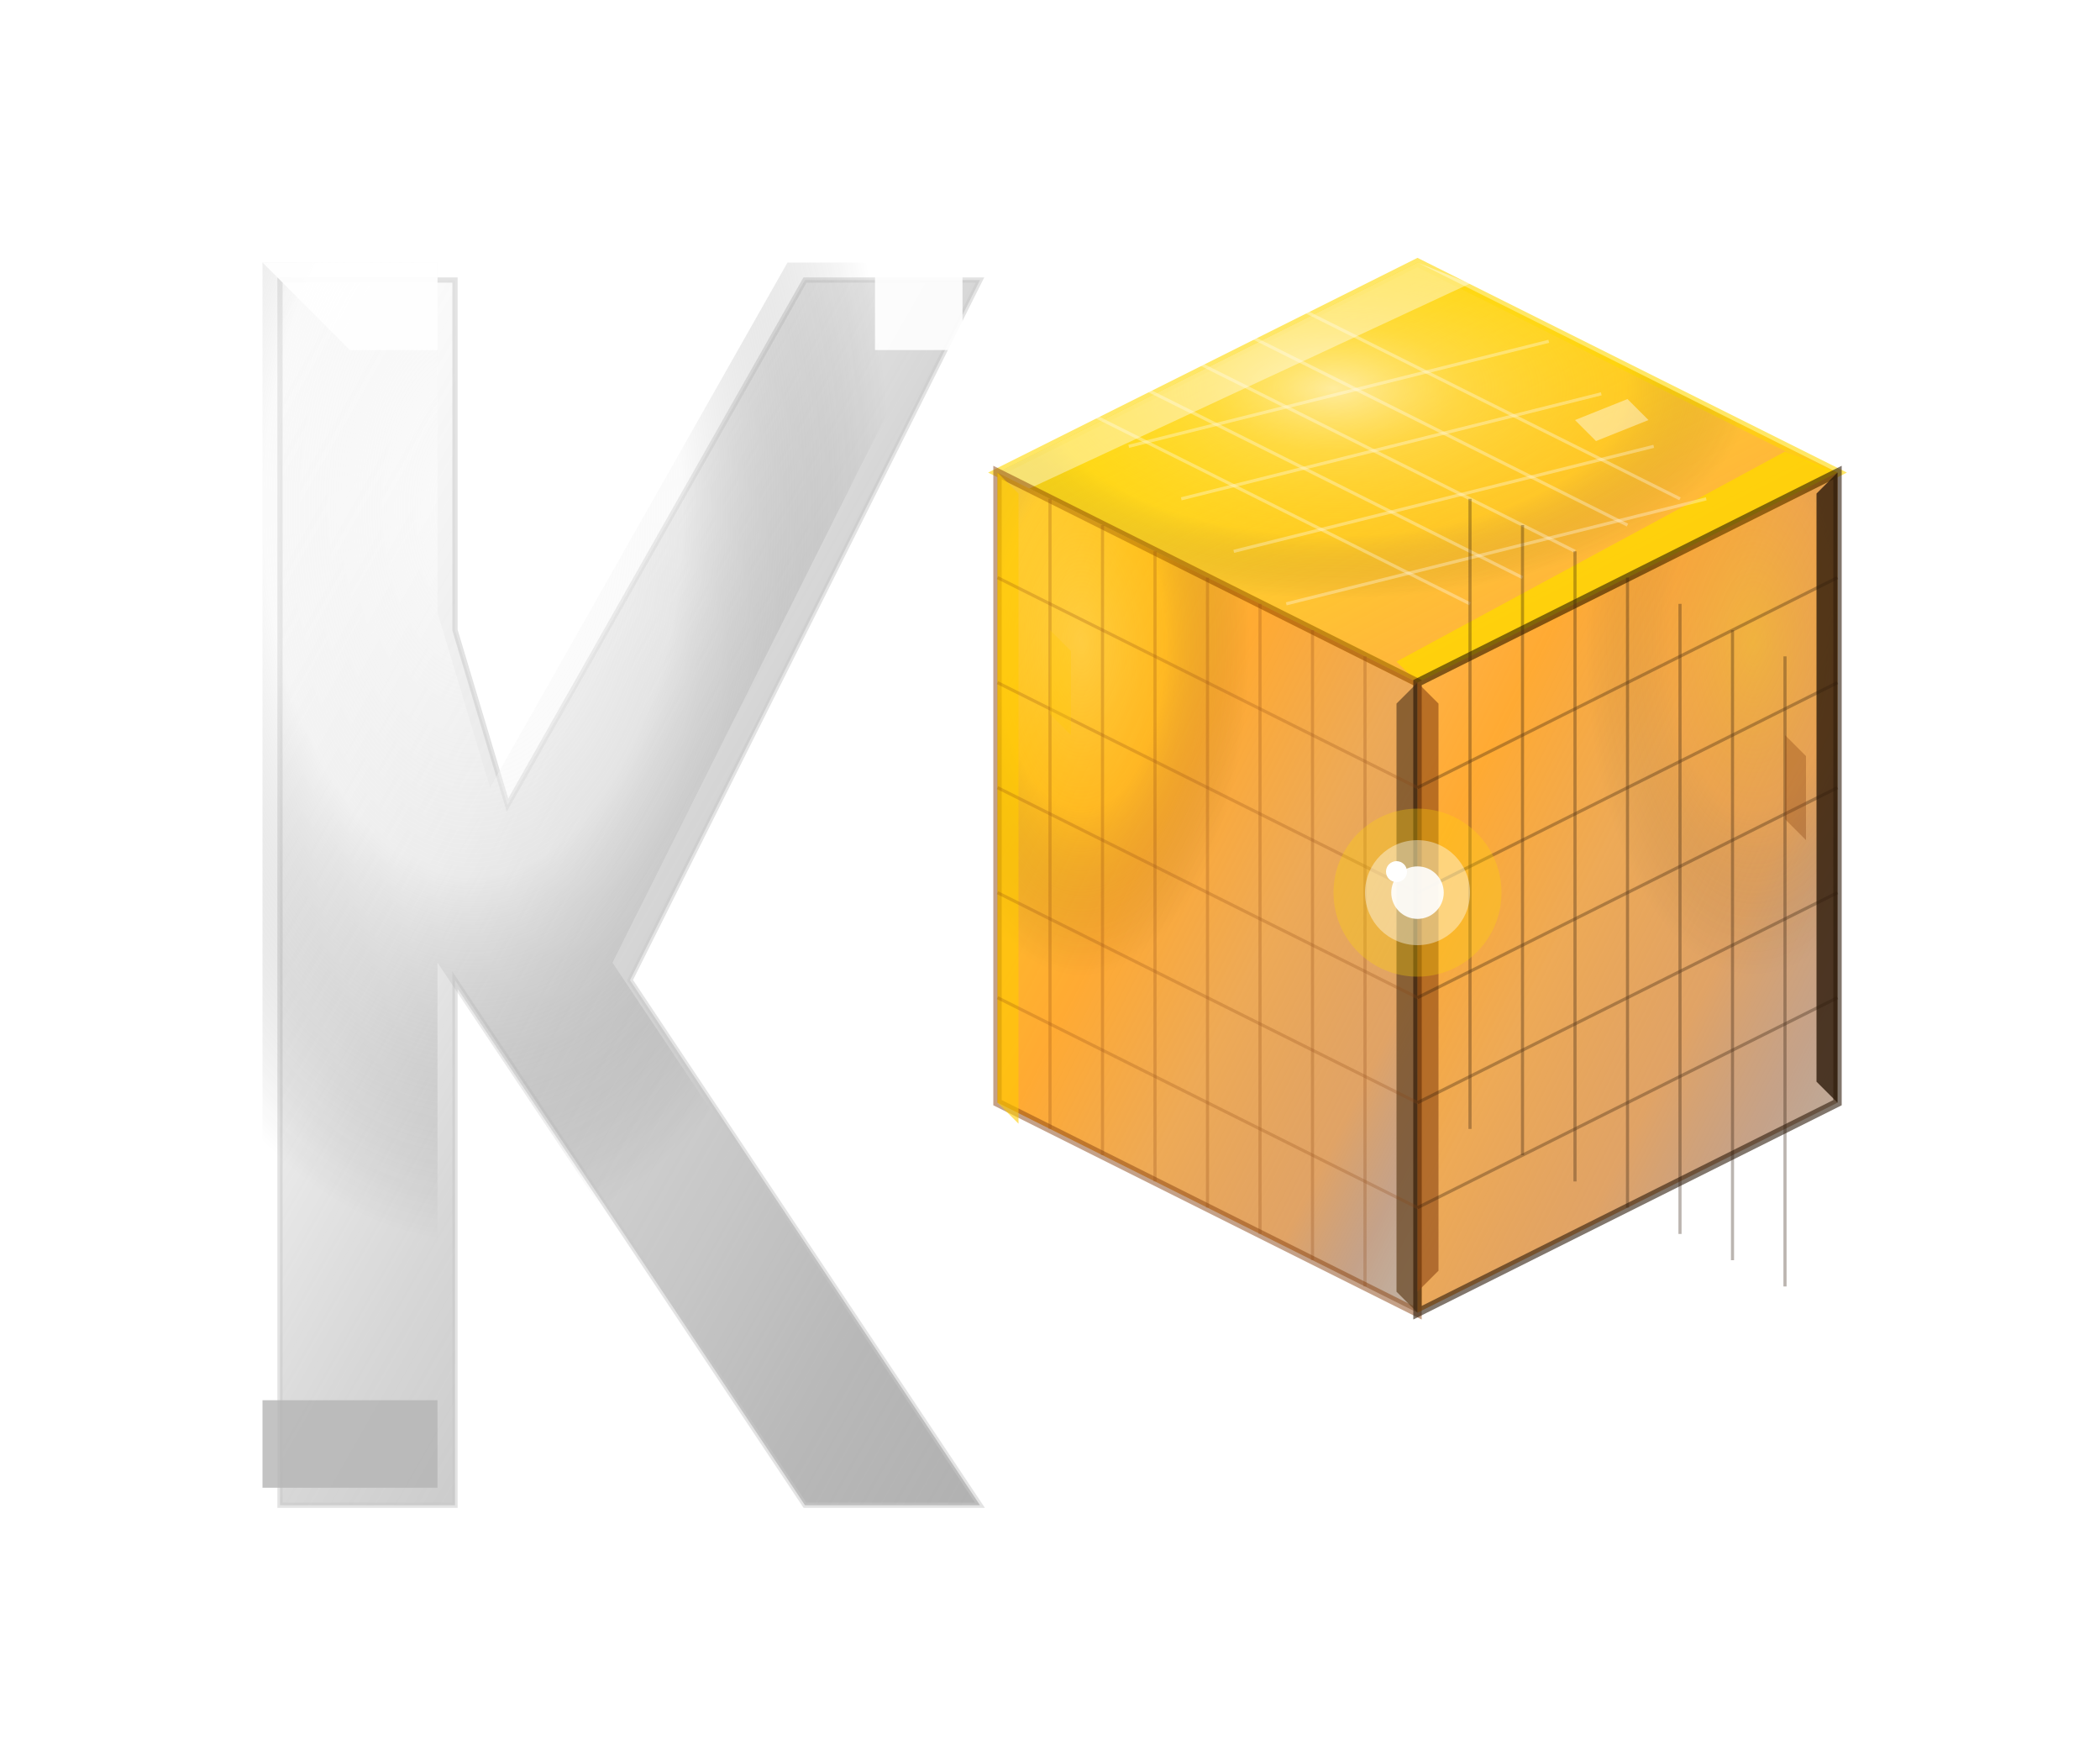 <?xml version="1.0" encoding="UTF-8"?>
<svg width="120" height="100" viewBox="0 0 120 100" xmlns="http://www.w3.org/2000/svg">
    <!-- Premium Material Gradients -->
    <defs>
        <!-- Apple-style K Gradients -->
        <linearGradient id="appleSilverMain" x1="0%" y1="0%" x2="100%" y2="100%">
            <stop offset="0%" style="stop-color:#ffffff;stop-opacity:1" />
            <stop offset="15%" style="stop-color:#f8f8f8;stop-opacity:0.95" />
            <stop offset="35%" style="stop-color:#e8e8e8;stop-opacity:0.9" />
            <stop offset="50%" style="stop-color:#d0d0d0;stop-opacity:0.85" />
            <stop offset="70%" style="stop-color:#b8b8b8;stop-opacity:0.8" />
            <stop offset="85%" style="stop-color:#a0a0a0;stop-opacity:0.75" />
            <stop offset="100%" style="stop-color:#909090;stop-opacity:0.7" />
        </linearGradient>
        <radialGradient id="appleSilverHighlight" cx="30%" cy="20%" r="60%">
            <stop offset="0%" style="stop-color:#ffffff;stop-opacity:0.8" />
            <stop offset="50%" style="stop-color:#f0f0f0;stop-opacity:0.4" />
            <stop offset="100%" style="stop-color:transparent;stop-opacity:0" />
        </radialGradient>
        
        <!-- Realistic Gold Cube Gradients -->
        <linearGradient id="goldTopRealistic" x1="0%" y1="0%" x2="100%" y2="100%">
            <stop offset="0%" style="stop-color:#fff4d6;stop-opacity:1" />
            <stop offset="10%" style="stop-color:#ffe066;stop-opacity:0.95" />
            <stop offset="25%" style="stop-color:#ffd700;stop-opacity:0.9" />
            <stop offset="40%" style="stop-color:#ffcc00;stop-opacity:0.85" />
            <stop offset="60%" style="stop-color:#ffb300;stop-opacity:0.8" />
            <stop offset="80%" style="stop-color:#ff9500;stop-opacity:0.75" />
            <stop offset="100%" style="stop-color:#e6850e;stop-opacity:0.7" />
        </linearGradient>
        <linearGradient id="goldLeftRealistic" x1="0%" y1="0%" x2="100%" y2="100%">
            <stop offset="0%" style="stop-color:#ffcc33;stop-opacity:0.9" />
            <stop offset="20%" style="stop-color:#ffb300;stop-opacity:0.85" />
            <stop offset="40%" style="stop-color:#ff9500;stop-opacity:0.8" />
            <stop offset="60%" style="stop-color:#e6850e;stop-opacity:0.7" />
            <stop offset="80%" style="stop-color:#cc6600;stop-opacity:0.6" />
            <stop offset="90%" style="stop-color:#8b4513;stop-opacity:0.5" />
            <stop offset="100%" style="stop-color:#654321;stop-opacity:0.4" />
        </linearGradient>
        <linearGradient id="goldRightRealistic" x1="0%" y1="0%" x2="100%" y2="100%">
            <stop offset="0%" style="stop-color:#ffb347;stop-opacity:0.9" />
            <stop offset="25%" style="stop-color:#ff9500;stop-opacity:0.8" />
            <stop offset="45%" style="stop-color:#e6850e;stop-opacity:0.7" />
            <stop offset="65%" style="stop-color:#cc6600;stop-opacity:0.6" />
            <stop offset="80%" style="stop-color:#8b4513;stop-opacity:0.5" />
            <stop offset="90%" style="stop-color:#5d2f0a;stop-opacity:0.4" />
            <stop offset="100%" style="stop-color:#2d1b0a;stop-opacity:0.3" />
        </linearGradient>
        
        <!-- Metallic Highlights -->
        <radialGradient id="goldTopHighlight" cx="40%" cy="30%" r="50%">
            <stop offset="0%" style="stop-color:#fff9e6;stop-opacity:0.9" />
            <stop offset="30%" style="stop-color:#ffe066;stop-opacity:0.6" />
            <stop offset="70%" style="stop-color:#ffd700;stop-opacity:0.3" />
            <stop offset="100%" style="stop-color:transparent;stop-opacity:0" />
        </radialGradient>
        <radialGradient id="goldLeftHighlight" cx="20%" cy="20%" r="40%">
            <stop offset="0%" style="stop-color:#ffe066;stop-opacity:0.7" />
            <stop offset="50%" style="stop-color:#ffcc00;stop-opacity:0.4" />
            <stop offset="100%" style="stop-color:transparent;stop-opacity:0" />
        </radialGradient>
        <radialGradient id="goldRightHighlight" cx="80%" cy="20%" r="40%">
            <stop offset="0%" style="stop-color:#ffcc00;stop-opacity:0.6" />
            <stop offset="50%" style="stop-color:#ff9500;stop-opacity:0.3" />
            <stop offset="100%" style="stop-color:transparent;stop-opacity:0" />
        </radialGradient>
        
        <!-- Shadow and Depth Effects -->
        <filter id="metallic-glow">
            <feGaussianBlur stdDeviation="2" result="coloredBlur"/>
            <feMerge>
                <feMergeNode in="coloredBlur"/>
                <feMergeNode in="SourceGraphic"/>
            </feMerge>
        </filter>
        <filter id="inner-shadow">
            <feOffset dx="1" dy="1"/>
            <feGaussianBlur stdDeviation="1" result="offset-blur"/>
            <feFlood flood-color="#000000" flood-opacity="0.3"/>
            <feComposite in2="offset-blur" operator="in"/>
            <feMerge>
                <feMergeNode/>
                <feMergeNode in="SourceGraphic"/>
            </feMerge>
        </filter>
    </defs>
    
    <!-- Apple-style K Letter with Realistic Materials -->
    <g>
        <!-- Main K shape with premium gradient -->
        <path d="M15 15 L15 85 L25 85 L25 55 L45 85 L55 85 L35 55 L55 15 L45 15 L28 45 L25 35 L25 15 Z" 
              fill="url(#appleSilverMain)" 
              stroke="rgba(200,200,200,0.5)" 
              stroke-width="0.3"
              filter="url(#inner-shadow)"/>
        <!-- Metallic highlight overlay -->
        <path d="M15 15 L15 85 L25 85 L25 55 L45 85 L55 85 L35 55 L55 15 L45 15 L28 45 L25 35 L25 15 Z" 
              fill="url(#appleSilverHighlight)" 
              opacity="0.8"/>
        <!-- Sharp edge highlights -->
        <path d="M15 15 L25 15 L25 20 L20 20 Z" fill="rgba(255,255,255,0.9)"/>
        <path d="M50 15 L55 15 L55 20 L50 20 Z" fill="rgba(255,255,255,0.9)"/>
        <path d="M15 80 L25 80 L25 85 L15 85 Z" fill="rgba(180,180,180,0.8)"/>
    </g>
    
    <!-- Realistic Metallic Gold Cube -->
    <g transform="translate(45, 15) scale(0.6)">
        <!-- Top face - Bright metallic gold -->
        <g>
            <path d="M20 20 L60 0 L100 20 L60 40 Z" 
                  fill="url(#goldTopRealistic)" 
                  stroke="rgba(255,215,0,0.6)" 
                  stroke-width="0.8"
                  filter="url(#metallic-glow)"/>
            <path d="M20 20 L60 0 L100 20 L60 40 Z" 
                  fill="url(#goldTopHighlight)" 
                  opacity="0.7"/>
            <!-- Top face edge highlights -->
            <path d="M20 20 L60 0 L65 2 L22 22 Z" fill="rgba(255,255,255,0.4)"/>
            <path d="M95 18 L100 20 L60 40 L58 38 Z" fill="rgba(255,215,0,0.8)"/>
        </g>
        
        <!-- Left face - Gold fading to bronze -->
        <g>
            <path d="M20 20 L60 40 L60 100 L20 80 Z" 
                  fill="url(#goldLeftRealistic)" 
                  stroke="rgba(139,69,19,0.5)" 
                  stroke-width="0.8"/>
            <path d="M20 20 L60 40 L60 100 L20 80 Z" 
                  fill="url(#goldLeftHighlight)" 
                  opacity="0.6"/>
            <!-- Left face edge details -->
            <path d="M20 20 L22 22 L22 82 L20 80 Z" fill="rgba(255,204,0,0.6)"/>
            <path d="M58 98 L60 100 L60 40 L58 42 Z" fill="rgba(101,67,33,0.7)"/>
        </g>
        
        <!-- Right face - Gold fading to dark bronze -->
        <g>
            <path d="M60 40 L100 20 L100 80 L60 100 Z" 
                  fill="url(#goldRightRealistic)" 
                  stroke="rgba(45,27,10,0.6)" 
                  stroke-width="0.8"/>
            <path d="M60 40 L100 20 L100 80 L60 100 Z" 
                  fill="url(#goldRightHighlight)" 
                  opacity="0.5"/>
            <!-- Right face edge shadows -->
            <path d="M98 78 L100 80 L100 20 L98 22 Z" fill="rgba(45,27,10,0.8)"/>
            <path d="M60 98 L62 96 L62 42 L60 40 Z" fill="rgba(139,69,19,0.6)"/>
        </g>
        
        <!-- Detailed Grid Pattern -->
        <g stroke-width="0.3" fill="none" opacity="0.8">
            <!-- Top face detailed grid -->
            <g stroke="rgba(255,255,255,0.4)">
                <path d="M25 12.5 L65 32.5 M30 10 L70 30 M35 7.5 L75 27.5 M40 5 L80 25 M45 2.5 L85 22.5"/>
                <path d="M32.5 17.5 L72.5 7.5 M37.5 22.5 L77.5 12.5 M42.5 27.5 L82.5 17.5 M47.5 32.5 L87.5 22.5"/>
            </g>
            <!-- Left face detailed grid -->
            <g stroke="rgba(139,69,19,0.3)">
                <path d="M20 30 L60 50 M20 40 L60 60 M20 50 L60 70 M20 60 L60 80 M20 70 L60 90"/>
                <path d="M25 22.5 L25 82.5 M30 25 L30 85 M35 27.5 L35 87.5 M40 30 L40 90 M45 32.5 L45 92.5 M50 35 L50 95 M55 37.5 L55 97.5"/>
            </g>
            <!-- Right face detailed grid -->
            <g stroke="rgba(45,27,10,0.4)">
                <path d="M65 22.5 L65 82.5 M70 25 L70 85 M75 27.5 L75 87.5 M80 30 L80 90 M85 32.5 L85 92.5 M90 35 L90 95 M95 37.5 L95 97.5"/>
                <path d="M60 50 L100 30 M60 60 L100 40 M60 70 L100 50 M60 80 L100 60 M60 90 L100 70"/>
            </g>
        </g>
        
        <!-- Central premium glow with multiple layers -->
        <g>
            <circle cx="60" cy="60" r="8" 
                    fill="rgba(255,215,0,0.3)" 
                    style="filter: blur(4px);"/>
            <circle cx="60" cy="60" r="5" 
                    fill="rgba(255,255,255,0.4)" 
                    style="filter: blur(2px);"/>
            <circle cx="60" cy="60" r="2.5" 
                    fill="rgba(255,255,255,0.9)"/>
            <circle cx="58" cy="58" r="1" 
                    fill="rgba(255,255,255,1)"/>
        </g>
        
        <!-- Additional metallic reflections -->
        <g opacity="0.6">
            <path d="M30 8 L35 6 L37 8 L32 10 Z" fill="rgba(255,255,255,0.8)"/>
            <path d="M75 15 L80 13 L82 15 L77 17 Z" fill="rgba(255,255,255,0.7)"/>
            <path d="M25 35 L27 37 L27 45 L25 43 Z" fill="rgba(255,204,0,0.5)"/>
            <path d="M95 45 L97 47 L97 55 L95 53 Z" fill="rgba(139,69,19,0.6)"/>
        </g>
    </g>
</svg>